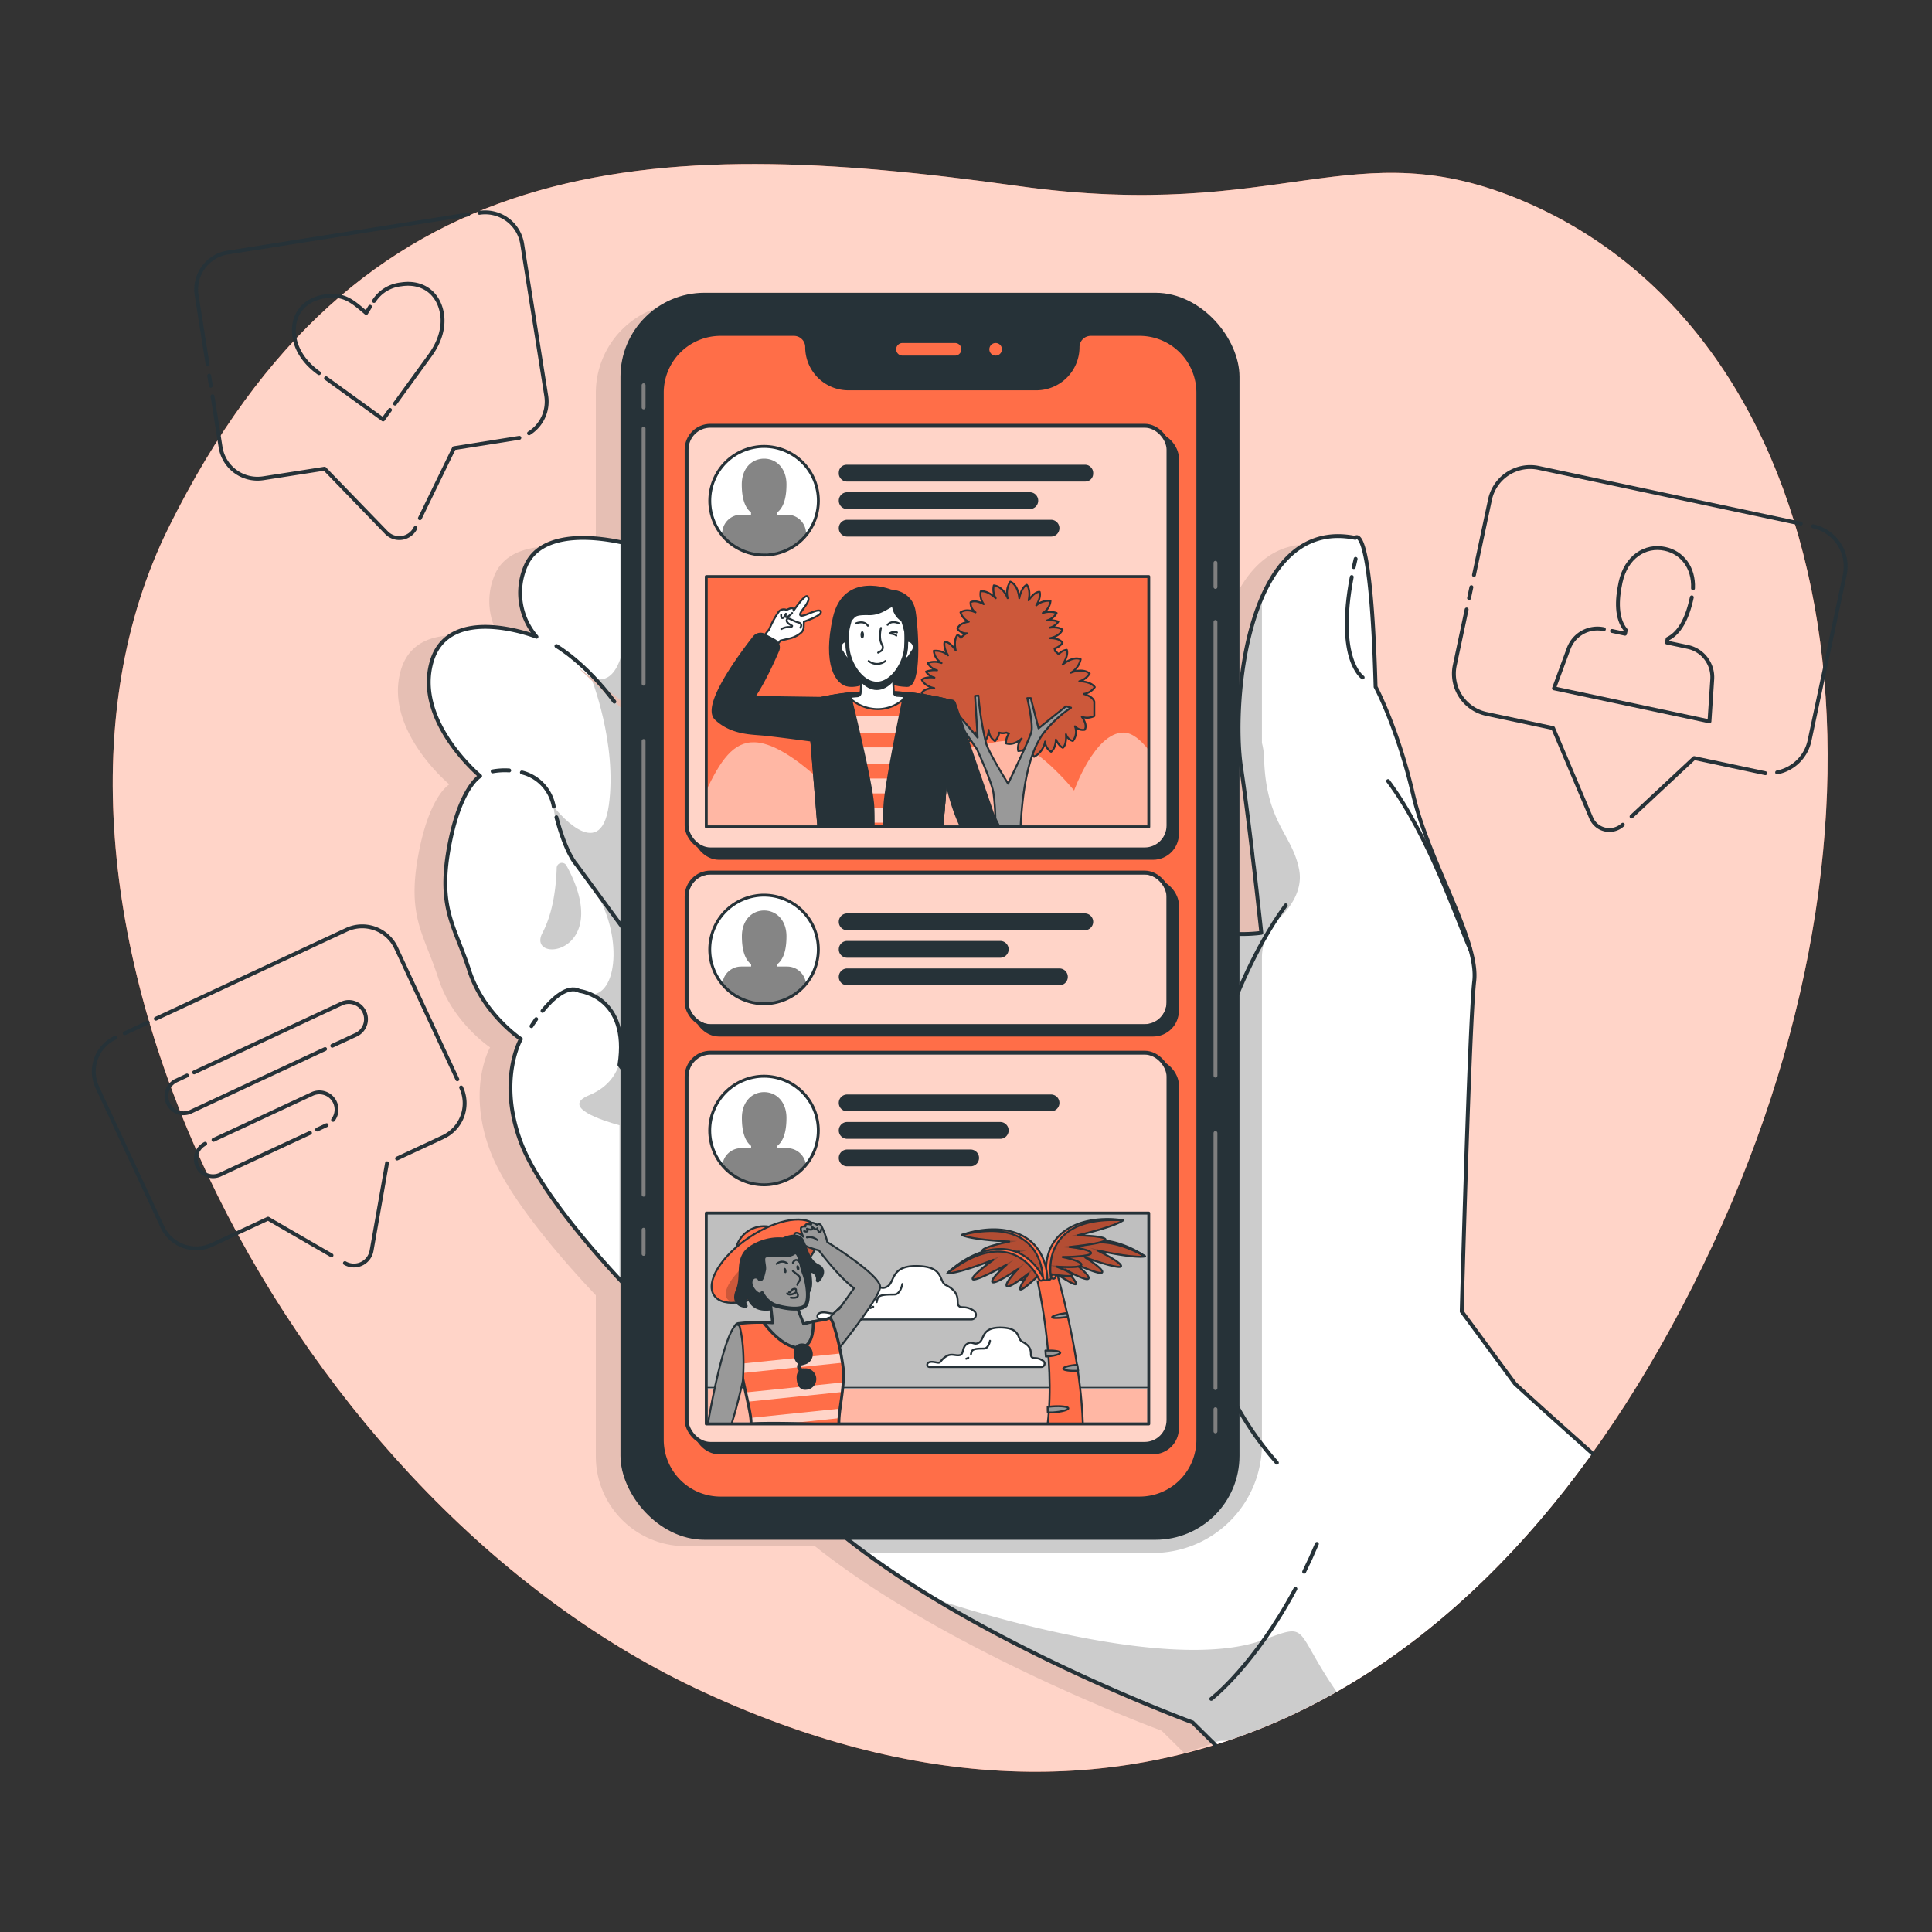 <svg xmlns="http://www.w3.org/2000/svg" xmlns:xlink="http://www.w3.org/1999/xlink" viewBox="0 0 500 500"><rect x="0" y="0" width="500" height="500" fill="#333333" stroke="none"/><defs><clipPath id="freepik--clip-path--inject-5"><path d="M392.06,358.14,378.29,339.4s2-74.95,3.24-85.49-11.75-30.79-15.8-48.21S356,177.75,356,177.75c-1.21-43.76-5.26-38.55-5.26-38.55-28.36-5.73-32,43-29.58,59.21s5.27,43,5.27,43-19.45,3.24-31.2-10.94-39.29-28-39.29-28-27.55-20.66-40.52-30.79-36.86-25.52-47-29.17-28-6.48-32.41,4.05a17.4,17.4,0,0,0,2.83,18.23s-22.69-8.91-27.14,6.49,12.56,29.57,12.56,29.57-5.27,2.84-8.11,18.64,1.63,20.25,5.27,31.6S134.8,268.9,134.8,268.9s-6.08,10.54,0,26.74,30,40.11,30,40.11,12.16,22.28,44.57,53.88,99.25,56.12,99.25,56.12l5.85,5.78c37.43-11.63,70.38-37.52,97.62-75.43C399.53,365,392.06,358.14,392.06,358.14ZM220.49,233.66c-4,2.43-40.42-32.21-40.42-32.21l-30.68-28.87s22.78,17.32,31.29,24.92S224.44,231.23,220.49,233.66Z" style="fill:#fff"></path></clipPath><clipPath id="freepik--clip-path-2--inject-5"><rect x="177.69" y="110.19" width="124.71" height="109.63" rx="6.16" style="fill:#FF6E48;stroke:#263238;stroke-linecap:round;stroke-linejoin:round"></rect></clipPath><clipPath id="freepik--clip-path-3--inject-5"><rect x="182.78" y="149.21" width="114.52" height="64.78" style="fill:#FF6E48;stroke:#263238;stroke-linecap:round;stroke-linejoin:round;stroke-width:0.75px"></rect></clipPath><clipPath id="freepik--clip-path-4--inject-5"><path d="M240.76,185.68c1.28,1.45,3.64.59,3.64.59a3.79,3.79,0,0,0-1.21,2.4c1.42.84,3.43-.33,3.43-.33a4.14,4.14,0,0,0-.2,3.22c2-.07,3.06-2.66,3.06-2.66a3,3,0,0,0,.6,3.13c1.6-.08,2.39-2.46,2.39-2.46.35,2.34,1.4,3.08,1.4,3.08,2-1,2-3.75,2-3.75a3.66,3.66,0,0,0,1.63,2.9,4.2,4.2,0,0,0,1.1-2.2,3,3,0,0,0,1.83,0,4.55,4.55,0,0,0,.68.25,4.06,4.06,0,0,0-.76,2.53c2.15.68,4.06-1.24,4.06-1.24a3.68,3.68,0,0,0-.89,3.21,4.47,4.47,0,0,0,3.67-2.23,3.93,3.93,0,0,0,.43,3.73,5.5,5.5,0,0,0,2.85-3.93,3.25,3.25,0,0,0,1.56,2.63c1.25-1,1.24-3.15,1.24-3.15.86,1.81,1.81,2.12,1.81,2.12,1.08-.94.79-3.49.79-3.49a2.52,2.52,0,0,0,1.79,1.73,3.83,3.83,0,0,0,.54-3.79,2.73,2.73,0,0,0,2.53.89c.81-1.36-.75-3.35-.75-3.35a4,4,0,0,0,3.22-.21v-3.7c-.4-1.47-2.74-2-2.74-2a4.25,4.25,0,0,0,2.87-1.78c-1.11-1.56-4-1.51-4-1.51a4.49,4.49,0,0,0,2.67-2c-1.93-1.58-4.86-.21-4.86-.21a5.25,5.25,0,0,0,2.53-3.49c-2.08-.89-4.65,1.37-4.65,1.37s1.61-2.3,1.06-3.8a3.27,3.27,0,0,0-2.13,1.17,3,3,0,0,0-.9-.83,3.22,3.22,0,0,0-.14-.7,3.77,3.77,0,0,0,2.06-1.43s-.5-1.23-3.21-1.23c0,0,2.43-.43,3.21-2.19-1.1-.88-3.26-.54-3.26-.54a3.73,3.73,0,0,0,2.18-1.55,6.52,6.52,0,0,0-2.86-.34,3.91,3.91,0,0,0,2.42-1.89,5.26,5.26,0,0,0-3.58,0,4.06,4.06,0,0,0,2-3.14,4.86,4.86,0,0,0-3.68,1.16c1.36-2.23.87-3.49.87-3.49-1.4-.1-2.85,2.18-2.85,2.18.63-2.91-.49-4-.49-4-1.45.68-1.93,3.44-1.93,3.44s-.23-3.42-2.33-4.26a5.27,5.27,0,0,0-.68,4.26s-1.1-3-3.58-3.3a4.49,4.49,0,0,0,.48,3.3s-2-2.06-3.87-1.75a4.29,4.29,0,0,0,.77,3.3s-2.06-1.25-3.39-.49a3,3,0,0,0,1.26,2.62s-2.16-1.16-3.87,0a4,4,0,0,0,2.13,2.42s-2.51.3-2.91,1.84a2.75,2.75,0,0,0,2.42,1.16,4.51,4.51,0,0,0-1.53,1.16,2.36,2.36,0,0,0-.87-.77s-1.12,1.07-.49,4c0,0-1.45-2.27-2.86-2.18,0,0-.48,1.26.88,3.49a4.86,4.86,0,0,0-3.68-1.16,4.08,4.08,0,0,0,2,3.15,5.2,5.2,0,0,0-3.58,0,3.91,3.91,0,0,0,2.42,1.89,6.36,6.36,0,0,0-2.86.34,3.69,3.69,0,0,0,2.18,1.55s-2.16-.34-3.26.53c.78,1.77,3.21,2.19,3.21,2.19-2.71,0-3.21,1.23-3.21,1.23a4.24,4.24,0,0,0,3,1.62c-1.82.67-2.07,1.6-2.07,1.6Z" style="fill:#FF6E48;stroke:#263238;stroke-linecap:round;stroke-linejoin:round;stroke-width:0.5px"></path></clipPath><clipPath id="freepik--clip-path-5--inject-5"><path d="M209.39,181.66l2.9,32.32,31.33.25,2.66-32.57A72.75,72.75,0,0,0,209.39,181.66Z" style="fill:#FF6E48;stroke:#263238;stroke-linecap:round;stroke-linejoin:round"></path></clipPath><clipPath id="freepik--clip-path-6--inject-5"><path d="M222.73,179.38l.34-5.63H231l.33,5.52a.86.86,0,0,0,.81.8c.83.05,1.63.11,2.39.18a10,10,0,0,1-7.38,3.27,10.72,10.72,0,0,1-7.5-3.12c.77-.09,1.53-.16,2.28-.22A.87.87,0,0,0,222.73,179.38Z" style="fill:#fff;stroke:#263238;stroke-linecap:round;stroke-linejoin:round;stroke-width:0.5px"></path></clipPath><clipPath id="freepik--clip-path-7--inject-5"><circle cx="197.75" cy="129.57" r="14.05" transform="translate(-34.69 86.37) rotate(-22.7)" style="fill:#fff;stroke:#263238;stroke-linecap:round;stroke-linejoin:round;stroke-width:0.75px"></circle></clipPath><clipPath id="freepik--clip-path-8--inject-5"><rect x="177.69" y="225.82" width="124.71" height="39.74" rx="6.16" style="fill:#FF6E48;stroke:#263238;stroke-linecap:round;stroke-linejoin:round"></rect></clipPath><clipPath id="freepik--clip-path-9--inject-5"><circle cx="197.75" cy="245.69" r="14.05" transform="translate(-79.51 95.37) rotate(-22.7)" style="fill:#fff;stroke:#263238;stroke-linecap:round;stroke-linejoin:round;stroke-width:0.75px"></circle></clipPath><clipPath id="freepik--clip-path-10--inject-5"><rect x="177.69" y="272.43" width="124.71" height="101.24" rx="6.16" style="fill:#FF6E48;stroke:#263238;stroke-linecap:round;stroke-linejoin:round"></rect></clipPath><clipPath id="freepik--clip-path-11--inject-5"><rect x="182.78" y="313.94" width="114.52" height="54.58" style="fill:#bfbfbf;stroke:#263238;stroke-linecap:round;stroke-linejoin:round;stroke-width:0.75px"></rect></clipPath><clipPath id="freepik--clip-path-12--inject-5"><path d="M211.21,317.53c2.29,3.4-1.76,10.13-9.05,15s-15,6.12-17.34,2.72,1.76-10.13,9.05-15S208.92,314.12,211.21,317.53Z" style="fill:#FF6E48;stroke:#263238;stroke-linecap:round;stroke-linejoin:round;stroke-width:0.5px"></path></clipPath><clipPath id="freepik--clip-path-13--inject-5"><path d="M191.19,342.54a45.06,45.06,0,0,1,14.87.7,39.35,39.35,0,0,1,6.75-1.63c1.93-.06,1.86-1.52,2.85,1.06a63.57,63.57,0,0,1,2.58,11.56c.41,4.9-1.34,11-1.12,14.64-5.57-.35-18.17-.73-22.8-.35.51-2.46-3.5-14.58-4.06-24.88A1,1,0,0,1,191.19,342.54Z" style="fill:#FF6E48;stroke:#263238;stroke-linecap:round;stroke-linejoin:round;stroke-width:0.75px"></path></clipPath><clipPath id="freepik--clip-path-14--inject-5"><path d="M289.13,321.92a28,28,0,0,1,7.22,3.23s-2,.7-12.31-1.54c0,0,6.39,3.15,6.09,4.1s-9.24-2.26-9.24-2.26,4.86,3,4.35,3.84-7.06-2.26-7.06-2.26,4.11,3.08,3.53,3.88-6-2.34-6-2.34,3.12,3.17,2.75,3.74-5.3-2.84-5.3-2.84a13.78,13.78,0,0,1,6-7.14A13.16,13.16,0,0,1,289.13,321.92Z" style="fill:#FF6E48;stroke:#263238;stroke-linecap:round;stroke-linejoin:round;stroke-width:0.5px"></path></clipPath><clipPath id="freepik--clip-path-15--inject-5"><path d="M282.72,316a27.88,27.88,0,0,1,7.91-.17s-1.5,1.48-11.78,3.88c0,0,7.12.1,7.26,1.09s-9.32,1.91-9.32,1.91,5.68.63,5.57,1.61-7.35,1-7.35,1,5,1,4.86,2-6.47.48-6.47.48,4.18,1.52,4.08,2.2-6-.31-6-.31a13.74,13.74,0,0,1,2.37-9A13.12,13.12,0,0,1,282.72,316Z" style="fill:#FF6E48;stroke:#263238;stroke-linecap:round;stroke-linejoin:round;stroke-width:0.5px"></path></clipPath><clipPath id="freepik--clip-path-16--inject-5"><path d="M256.72,318.37a28,28,0,0,0-7.82,1.24s1.75,1.19,12.29,1.71c0,0-7,1.38-6.95,2.38s9.51.21,9.51.21-5.47,1.63-5.18,2.58,7.4-.36,7.4-.36S261.2,328,261.55,329s6.45-.69,6.45-.69-3.83,2.25-3.62,2.9,5.85-1.38,5.85-1.38a13.76,13.76,0,0,0-4-8.45A13.1,13.1,0,0,0,256.72,318.37Z" style="fill:#FF6E48;stroke:#263238;stroke-linecap:round;stroke-linejoin:round;stroke-width:0.5px"></path></clipPath><clipPath id="freepik--clip-path-17--inject-5"><path d="M251.8,325.17a28.06,28.06,0,0,0-6.61,4.35s2.07.37,11.9-3.49c0,0-5.8,4.13-5.36,5s8.76-3.71,8.76-3.71-4.32,3.74-3.67,4.48,6.61-3.36,6.61-3.36-3.57,3.7-2.87,4.4,5.6-3.27,5.6-3.27-2.58,3.62-2.12,4.13,4.78-3.65,4.78-3.65a13.76,13.76,0,0,0-7.07-6.09A13.1,13.1,0,0,0,251.8,325.17Z" style="fill:#FF6E48;stroke:#263238;stroke-linecap:round;stroke-linejoin:round;stroke-width:0.5px"></path></clipPath><clipPath id="freepik--clip-path-18--inject-5"><circle cx="197.75" cy="292.55" r="14.05" transform="translate(-97.6 99) rotate(-22.7)" style="fill:#fff;stroke:#263238;stroke-linecap:round;stroke-linejoin:round;stroke-width:0.75px"></circle></clipPath></defs><g id="freepik--background-simple--inject-5"><path d="M43.68,136.44c48.81-98.39,123.9-101.71,219.81-88.3,68.56,9.58,86.65-14.9,130.85,3.94C476,86.9,497.1,206.79,443.34,322,387.94,440.81,293.75,490.77,180,436.92,72.19,385.9-4,232.61,43.68,136.44Z" style="fill:#FF6E48"></path><path d="M43.68,136.44c48.81-98.39,123.9-101.71,219.81-88.3,68.56,9.58,86.65-14.9,130.85,3.94C476,86.9,497.1,206.79,443.34,322,387.94,440.81,293.75,490.77,180,436.92,72.19,385.9-4,232.61,43.68,136.44Z" style="fill:#fff;opacity:0.7"></path></g><g id="freepik--Shadow--inject-5"><path d="M384.09,360.33l-13.78-18.74s2-74.95,3.24-85.49-11.74-30.79-15.8-48.21S348,179.94,348,179.94c-1.21-43.76-5.27-38.55-5.27-38.55-19.1-3.86-27,17-29.36,36V101.7a23.23,23.23,0,0,0-23.24-23.24H177.44A23.23,23.23,0,0,0,154.2,101.7v41.14c-10-2.39-22.52-2.69-26.16,5.9A17.43,17.43,0,0,0,130.88,167s-22.69-8.91-27.15,6.48S116.29,203,116.29,203s-5.26,2.84-8.1,18.64,1.62,20.25,5.27,31.6,13.37,17.82,13.37,17.82-6.08,10.54,0,26.74c4.84,12.92,21,30.72,27.37,37.41v41.7a23.24,23.24,0,0,0,23.24,23.24H210.9c34.39,27.46,89.73,47.75,89.73,47.75l5.85,5.79c37.43-11.63,70.38-37.52,97.62-75.43C391.55,367.17,384.09,360.33,384.09,360.33Z" style="opacity:0.1"></path></g><g id="freepik--Device--inject-5"><path d="M392.06,358.14,378.29,339.4s2-74.95,3.24-85.49-11.75-30.79-15.8-48.21S356,177.75,356,177.75c-1.21-43.76-5.26-38.55-5.26-38.55-28.36-5.73-32,43-29.58,59.21s5.27,43,5.27,43-19.45,3.24-31.2-10.94-39.29-28-39.29-28-27.55-20.66-40.52-30.79-36.86-25.52-47-29.17-28-6.48-32.41,4.05a17.4,17.4,0,0,0,2.83,18.23s-22.69-8.91-27.14,6.49,12.56,29.57,12.56,29.57-5.27,2.84-8.11,18.64,1.63,20.25,5.27,31.6S134.8,268.9,134.8,268.9s-6.08,10.54,0,26.74,30,40.11,30,40.11,12.16,22.28,44.57,53.88,99.25,56.12,99.25,56.12l5.85,5.78c37.43-11.63,70.38-37.52,97.62-75.43C399.53,365,392.06,358.14,392.06,358.14ZM220.49,233.66c-4,2.43-40.42-32.21-40.42-32.21l-30.68-28.87s22.78,17.32,31.29,24.92S224.44,231.23,220.49,233.66Z" style="fill:#fff"></path><g style="clip-path:url(#freepik--clip-path--inject-5)"><path d="M146.6,224a1.35,1.35,0,0,0-2.53.61c-.13,4.56-.85,11.45-3.67,16.79C136,249.63,159.25,247.17,146.6,224Z" style="opacity:0.2"></path><path d="M164.07,336.14V160h-1.9s-.1,19.08-9.21,15.35c0,0,6.82,17.05,4.61,33s-14.26.45-14.26.45-.28,6.64,9.43,19.88c8.55,11.66,7.42,28.43.41,28.68,3.66,1.52,8.95,5.72,7.35,17.06-.66,2.85-2.57,6.75-8,9-7.49,3.08,3.33,6.56,7.83,7.8v44.5Z" style="opacity:0.2"></path><path d="M336.22,225.09c-1.77-9.28-8.53-11.94-9.08-28.74a17.15,17.15,0,0,0-.55-4.08V156a5.1,5.1,0,0,1-1.76,2.27l-.66,2c-2.53,8.13-2.81,16.73-4.74,25a3.8,3.8,0,0,1-.27.76,5.26,5.26,0,0,1,.09,1.15c-.29,10.15,3.12,19.63,4.08,29.48.28.82.55,1.64.83,2.49,1.41,4.32.39,8.93,1.75,13.16a4.68,4.68,0,0,1,.14,2.62c.84,2.9-.69,6.59-4.6,6.59a5,5,0,0,1-2.29-.52c-.19.44-.39.87-.59,1.28a4.6,4.6,0,0,1-2.16,2v101h2.16v33.13h-9.36v11.52H189.41a31.38,31.38,0,0,0,8.12,2.69c8.63,1.8,18.51,1.79,24.81,8.9.11.13.21.25.3.38H298.4a28.19,28.19,0,0,0,28.19-28.19V247.75a13.7,13.7,0,0,1,4.26-9.88C333.9,235,337.23,230.4,336.22,225.09Z" style="opacity:0.2"></path><path d="M316.38,450.52c.31,0,.63,0,.94-.07a17.65,17.65,0,0,1,2-.32c4.31-.91,8.86-3.16,12.58-4.88,4.4-2,8.62-4.4,12.84-6.76l1.15-.68c-11.22-16.31-6.8-17.94-18.79-13.46-26.11,9.75-85.37-10.63-85.37-10.63l0,.16a5.33,5.33,0,0,1,2.26,1.05c12.22,9.58,26.79,15.52,41,21.39,6.6,2.73,13.37,5.31,19.75,8.56a39.38,39.38,0,0,1,8.9,6.48A4.9,4.9,0,0,1,316.38,450.52Z" style="opacity:0.2"></path></g><path d="M337.51,406.78q1.68-3.4,3.3-7.22" style="fill:none;stroke:#263238;stroke-linecap:round;stroke-linejoin:round"></path><path d="M313.47,439.67s11-8.37,21.78-28.48" style="fill:none;stroke:#263238;stroke-linecap:round;stroke-linejoin:round"></path><path d="M140.4,261.61c2.59-3.16,6.48-6.81,9.59-5.16,0,0,13.07,1.52,10.33,19.14L170.66,289s16.1,9.72,12.76,24.31" style="fill:none;stroke:#263238;stroke-linecap:round;stroke-linejoin:round"></path><path d="M137.54,265.56s.45-.74,1.22-1.81" style="fill:none;stroke:#263238;stroke-linecap:round;stroke-linejoin:round"></path><path d="M144,211.51c2.54,9.57,5.09,12.12,5.09,12.12l13.37,18.23s8.21,0,28.87,21.88" style="fill:none;stroke:#263238;stroke-linecap:round;stroke-linejoin:round"></path><path d="M135.06,199.91a11.08,11.08,0,0,1,8.25,8.83" style="fill:none;stroke:#263238;stroke-linecap:round;stroke-linejoin:round"></path><path d="M127.51,199.63a17.61,17.61,0,0,1,4.28-.24" style="fill:none;stroke:#263238;stroke-linecap:round;stroke-linejoin:round"></path><path d="M350.35,146.77c.15-.7.32-1.41.49-2.14" style="fill:none;stroke:#263238;stroke-linecap:round;stroke-linejoin:round"></path><path d="M352.66,175.32s-6.91-4.52-2.83-26" style="fill:none;stroke:#263238;stroke-linecap:round;stroke-linejoin:round"></path><path d="M332.75,234.3c-22,30.16-40.24,101.62-2.29,144.25" style="fill:none;stroke:#263238;stroke-linecap:round;stroke-linejoin:round"></path><path d="M359.24,202.14c10.63,14.23,17.91,36.1,21.25,43.55" style="fill:none;stroke:#263238;stroke-linecap:round;stroke-linejoin:round"></path><path d="M412.07,376.1c-12.54-11.12-20-18-20-18L378.29,339.4s2-74.95,3.24-85.49-11.75-30.79-15.8-48.21S356,177.75,356,177.75c-1.21-43.76-5.26-38.55-5.26-38.55-28.36-5.73-32,43-29.58,59.21s5.27,43,5.27,43-19.45,3.24-31.2-10.94-39.29-28-39.29-28-27.55-20.66-40.52-30.79-36.86-25.52-47-29.17-28-6.48-32.41,4.05a17.4,17.4,0,0,0,2.83,18.23s-22.69-8.91-27.14,6.49,12.56,29.57,12.56,29.57-5.27,2.84-8.11,18.64,1.63,20.25,5.27,31.6S134.8,268.9,134.8,268.9s-6.08,10.54,0,26.74,30,40.11,30,40.11,12.16,22.28,44.57,53.88,99.25,56.12,99.25,56.12l5.85,5.78" style="fill:none;stroke:#263238;stroke-linecap:round;stroke-linejoin:round"></path><path d="M144,167.19s7.38,4.22,15,14.4" style="fill:none;stroke:#263238;stroke-linecap:round;stroke-linejoin:round"></path><rect x="161.08" y="76.27" width="159.2" height="321.72" rx="21.24" style="fill:#263238;stroke:#263238;stroke-linecap:round;stroke-linejoin:round"></rect><path d="M294.93,86.55H282.3A3.29,3.29,0,0,0,279,89.84h0a10.8,10.8,0,0,1-10.8,10.8H219.56a10.8,10.8,0,0,1-10.8-10.8h0a3.29,3.29,0,0,0-3.29-3.29h-19a15.07,15.07,0,0,0-15.07,15.07v271a15.07,15.07,0,0,0,15.07,15.07h108.5A15.07,15.07,0,0,0,310,372.64v-271A15.07,15.07,0,0,0,294.93,86.55Z" style="fill:#FF6E48;stroke:#263238;stroke-linecap:round;stroke-linejoin:round;stroke-width:0.75px"></path><line x1="166.56" y1="318.25" x2="166.56" y2="324.51" style="fill:none;stroke:#7f7f7f;stroke-linecap:round;stroke-linejoin:round"></line><line x1="166.56" y1="191.77" x2="166.56" y2="309.19" style="fill:none;stroke:#7f7f7f;stroke-linecap:round;stroke-linejoin:round"></line><line x1="166.56" y1="110.91" x2="166.56" y2="176.94" style="fill:none;stroke:#7f7f7f;stroke-linecap:round;stroke-linejoin:round"></line><line x1="166.56" y1="99.7" x2="166.56" y2="105.44" style="fill:none;stroke:#7f7f7f;stroke-linecap:round;stroke-linejoin:round"></line><line x1="314.56" y1="151.9" x2="314.56" y2="145.65" style="fill:none;stroke:#7f7f7f;stroke-linecap:round;stroke-linejoin:round"></line><line x1="314.56" y1="278.38" x2="314.56" y2="160.96" style="fill:none;stroke:#7f7f7f;stroke-linecap:round;stroke-linejoin:round"></line><line x1="314.56" y1="359.24" x2="314.56" y2="293.22" style="fill:none;stroke:#7f7f7f;stroke-linecap:round;stroke-linejoin:round"></line><line x1="314.56" y1="370.45" x2="314.56" y2="364.71" style="fill:none;stroke:#7f7f7f;stroke-linecap:round;stroke-linejoin:round"></line><path d="M259.8,90.4a2.13,2.13,0,1,1-2.13-2.13A2.13,2.13,0,0,1,259.8,90.4Z" style="fill:#FF6E48;stroke:#263238;stroke-linecap:round;stroke-linejoin:round"></path><path d="M247.17,88.27H233.56a2.13,2.13,0,1,0,0,4.26h13.61a2.13,2.13,0,1,0,0-4.26Z" style="fill:#FF6E48;stroke:#263238;stroke-linecap:round;stroke-linejoin:round"></path></g><g id="freepik--Feed--inject-5"><rect x="179.88" y="112.38" width="124.71" height="109.63" rx="6.16" style="fill:#263238;stroke:#263238;stroke-linecap:round;stroke-linejoin:round"></rect><rect x="177.69" y="110.19" width="124.71" height="109.63" rx="6.16" style="fill:#FF6E48"></rect><g style="clip-path:url(#freepik--clip-path-2--inject-5)"><rect x="177.69" y="110.19" width="124.71" height="109.63" rx="6.16" style="fill:#fff;opacity:0.7"></rect></g><rect x="177.69" y="110.19" width="124.71" height="109.63" rx="6.16" style="fill:none;stroke:#263238;stroke-linecap:round;stroke-linejoin:round"></rect><rect x="182.78" y="149.21" width="114.52" height="64.78" style="fill:#FF6E48"></rect><g style="clip-path:url(#freepik--clip-path-3--inject-5)"><path d="M290.74,189.59c-7.41,0-12.76,15-12.76,15s-10.36-12.85-17.55-12.85-45.52,12.85-45.52,12.85-11.33-12.2-19.56-12.49c-5.53-.2-8.93,4.66-12.77,12.93v8.87H297.25V194.06C295.23,191.51,293,189.59,290.74,189.59Z" style="fill:#fff;opacity:0.5"></path><path d="M240.76,185.68c1.28,1.45,3.64.59,3.64.59a3.79,3.79,0,0,0-1.21,2.4c1.42.84,3.43-.33,3.43-.33a4.14,4.14,0,0,0-.2,3.22c2-.07,3.06-2.66,3.06-2.66a3,3,0,0,0,.6,3.13c1.6-.08,2.39-2.46,2.39-2.46.35,2.34,1.4,3.08,1.4,3.08,2-1,2-3.75,2-3.75a3.66,3.66,0,0,0,1.63,2.9,4.2,4.2,0,0,0,1.1-2.2,3,3,0,0,0,1.83,0,4.55,4.55,0,0,0,.68.25,4.06,4.06,0,0,0-.76,2.53c2.15.68,4.06-1.24,4.06-1.24a3.68,3.68,0,0,0-.89,3.21,4.47,4.47,0,0,0,3.67-2.23,3.93,3.93,0,0,0,.43,3.73,5.5,5.5,0,0,0,2.85-3.93,3.25,3.25,0,0,0,1.56,2.63c1.25-1,1.24-3.15,1.24-3.15.86,1.81,1.81,2.12,1.81,2.12,1.08-.94.79-3.49.79-3.49a2.52,2.52,0,0,0,1.79,1.73,3.83,3.83,0,0,0,.54-3.79,2.73,2.73,0,0,0,2.53.89c.81-1.36-.75-3.35-.75-3.35a4,4,0,0,0,3.22-.21v-3.7c-.4-1.47-2.74-2-2.74-2a4.25,4.25,0,0,0,2.87-1.78c-1.11-1.56-4-1.51-4-1.51a4.49,4.49,0,0,0,2.67-2c-1.93-1.58-4.86-.21-4.86-.21a5.25,5.25,0,0,0,2.53-3.49c-2.08-.89-4.65,1.37-4.65,1.37s1.61-2.3,1.06-3.8a3.27,3.27,0,0,0-2.13,1.17,3,3,0,0,0-.9-.83,3.22,3.22,0,0,0-.14-.7,3.77,3.77,0,0,0,2.06-1.43s-.5-1.23-3.21-1.23c0,0,2.43-.43,3.21-2.19-1.1-.88-3.26-.54-3.26-.54a3.73,3.73,0,0,0,2.18-1.55,6.52,6.52,0,0,0-2.86-.34,3.91,3.91,0,0,0,2.42-1.89,5.26,5.26,0,0,0-3.58,0,4.06,4.06,0,0,0,2-3.14,4.86,4.86,0,0,0-3.68,1.16c1.36-2.23.87-3.49.87-3.49-1.4-.1-2.85,2.18-2.85,2.18.63-2.91-.49-4-.49-4-1.45.68-1.93,3.44-1.93,3.44s-.23-3.42-2.33-4.26a5.27,5.27,0,0,0-.68,4.26s-1.1-3-3.58-3.3a4.49,4.49,0,0,0,.48,3.3s-2-2.06-3.87-1.75a4.29,4.29,0,0,0,.77,3.3s-2.06-1.25-3.39-.49a3,3,0,0,0,1.26,2.62s-2.16-1.16-3.87,0a4,4,0,0,0,2.13,2.42s-2.51.3-2.91,1.84a2.75,2.75,0,0,0,2.42,1.16,4.51,4.51,0,0,0-1.53,1.16,2.36,2.36,0,0,0-.87-.77s-1.12,1.07-.49,4c0,0-1.45-2.27-2.86-2.18,0,0-.48,1.26.88,3.49a4.86,4.86,0,0,0-3.68-1.16,4.08,4.08,0,0,0,2,3.15,5.2,5.2,0,0,0-3.58,0,3.91,3.91,0,0,0,2.42,1.89,6.36,6.36,0,0,0-2.86.34,3.69,3.69,0,0,0,2.18,1.55s-2.16-.34-3.26.53c.78,1.77,3.21,2.19,3.21,2.19-2.71,0-3.21,1.23-3.21,1.23a4.24,4.24,0,0,0,3,1.62c-1.82.67-2.07,1.6-2.07,1.6Z" style="fill:#FF6E48"></path><g style="clip-path:url(#freepik--clip-path-4--inject-5)"><path d="M240.76,185.68c1.28,1.45,3.64.59,3.64.59a3.79,3.79,0,0,0-1.21,2.4c1.42.84,3.43-.33,3.43-.33a4.14,4.14,0,0,0-.2,3.22c2-.07,3.06-2.66,3.06-2.66a3,3,0,0,0,.6,3.13c1.6-.08,2.39-2.46,2.39-2.46.35,2.34,1.4,3.08,1.4,3.08,2-1,2-3.75,2-3.75a3.66,3.66,0,0,0,1.63,2.9,4.2,4.2,0,0,0,1.1-2.2,3,3,0,0,0,1.83,0,4.55,4.55,0,0,0,.68.25,4.06,4.06,0,0,0-.76,2.53c2.15.68,4.06-1.24,4.06-1.24a3.68,3.68,0,0,0-.89,3.21,4.47,4.47,0,0,0,3.67-2.23,3.93,3.93,0,0,0,.43,3.73,5.5,5.5,0,0,0,2.85-3.93,3.25,3.25,0,0,0,1.56,2.63c1.25-1,1.24-3.15,1.24-3.15.86,1.81,1.81,2.12,1.81,2.12,1.08-.94.79-3.49.79-3.49a2.52,2.52,0,0,0,1.79,1.73,3.83,3.83,0,0,0,.54-3.79,2.73,2.73,0,0,0,2.53.89c.81-1.36-.75-3.35-.75-3.35a4,4,0,0,0,3.22-.21v-3.7c-.4-1.47-2.74-2-2.74-2a4.25,4.25,0,0,0,2.87-1.78c-1.11-1.56-4-1.51-4-1.51a4.49,4.49,0,0,0,2.67-2c-1.93-1.58-4.86-.21-4.86-.21a5.25,5.25,0,0,0,2.53-3.49c-2.08-.89-4.65,1.37-4.65,1.37s1.61-2.3,1.06-3.8a3.27,3.27,0,0,0-2.13,1.17,3,3,0,0,0-.9-.83,3.22,3.22,0,0,0-.14-.7,3.77,3.77,0,0,0,2.06-1.43s-.5-1.23-3.21-1.23c0,0,2.43-.43,3.21-2.19-1.1-.88-3.26-.54-3.26-.54a3.73,3.73,0,0,0,2.18-1.55,6.52,6.52,0,0,0-2.86-.34,3.91,3.91,0,0,0,2.42-1.89,5.26,5.26,0,0,0-3.58,0,4.06,4.06,0,0,0,2-3.14,4.86,4.86,0,0,0-3.68,1.16c1.36-2.23.87-3.49.87-3.49-1.4-.1-2.85,2.18-2.85,2.18.63-2.91-.49-4-.49-4-1.45.68-1.93,3.44-1.93,3.44s-.23-3.42-2.33-4.26a5.27,5.27,0,0,0-.68,4.26s-1.1-3-3.58-3.3a4.49,4.49,0,0,0,.48,3.3s-2-2.06-3.87-1.75a4.29,4.29,0,0,0,.77,3.3s-2.06-1.25-3.39-.49a3,3,0,0,0,1.26,2.62s-2.16-1.16-3.87,0a4,4,0,0,0,2.13,2.42s-2.51.3-2.91,1.84a2.75,2.75,0,0,0,2.42,1.16,4.51,4.51,0,0,0-1.53,1.16,2.36,2.36,0,0,0-.87-.77s-1.12,1.07-.49,4c0,0-1.45-2.27-2.86-2.18,0,0-.48,1.26.88,3.49a4.86,4.86,0,0,0-3.68-1.16,4.08,4.08,0,0,0,2,3.15,5.2,5.2,0,0,0-3.58,0,3.91,3.91,0,0,0,2.42,1.89,6.36,6.36,0,0,0-2.86.34,3.69,3.69,0,0,0,2.18,1.55s-2.16-.34-3.26.53c.78,1.77,3.21,2.19,3.21,2.19-2.71,0-3.21,1.23-3.21,1.23a4.24,4.24,0,0,0,3,1.62c-1.82.67-2.07,1.6-2.07,1.6Z" style="opacity:0.2"></path></g><path d="M240.76,185.68c1.28,1.45,3.64.59,3.64.59a3.79,3.79,0,0,0-1.21,2.4c1.42.84,3.43-.33,3.43-.33a4.14,4.14,0,0,0-.2,3.22c2-.07,3.06-2.66,3.06-2.66a3,3,0,0,0,.6,3.13c1.6-.08,2.39-2.46,2.39-2.46.35,2.34,1.4,3.08,1.4,3.08,2-1,2-3.75,2-3.75a3.66,3.66,0,0,0,1.63,2.9,4.2,4.2,0,0,0,1.1-2.2,3,3,0,0,0,1.83,0,4.55,4.55,0,0,0,.68.25,4.06,4.06,0,0,0-.76,2.53c2.15.68,4.06-1.24,4.06-1.24a3.68,3.68,0,0,0-.89,3.21,4.47,4.47,0,0,0,3.67-2.23,3.93,3.93,0,0,0,.43,3.73,5.5,5.5,0,0,0,2.85-3.93,3.25,3.25,0,0,0,1.56,2.63c1.25-1,1.24-3.15,1.24-3.15.86,1.81,1.81,2.12,1.81,2.12,1.08-.94.79-3.49.79-3.49a2.52,2.52,0,0,0,1.79,1.73,3.83,3.83,0,0,0,.54-3.79,2.73,2.73,0,0,0,2.53.89c.81-1.36-.75-3.35-.75-3.35a4,4,0,0,0,3.22-.21v-3.7c-.4-1.47-2.74-2-2.74-2a4.25,4.25,0,0,0,2.87-1.78c-1.11-1.56-4-1.51-4-1.51a4.49,4.49,0,0,0,2.67-2c-1.93-1.58-4.86-.21-4.86-.21a5.25,5.25,0,0,0,2.53-3.49c-2.08-.89-4.65,1.37-4.65,1.37s1.61-2.3,1.06-3.8a3.27,3.27,0,0,0-2.13,1.17,3,3,0,0,0-.9-.83,3.22,3.22,0,0,0-.14-.7,3.77,3.77,0,0,0,2.06-1.43s-.5-1.23-3.21-1.23c0,0,2.43-.43,3.21-2.19-1.1-.88-3.26-.54-3.26-.54a3.73,3.73,0,0,0,2.18-1.55,6.52,6.52,0,0,0-2.86-.34,3.91,3.91,0,0,0,2.42-1.89,5.26,5.26,0,0,0-3.58,0,4.06,4.06,0,0,0,2-3.14,4.86,4.86,0,0,0-3.68,1.16c1.36-2.23.87-3.49.87-3.49-1.4-.1-2.85,2.18-2.85,2.18.63-2.91-.49-4-.49-4-1.45.68-1.93,3.44-1.93,3.44s-.23-3.42-2.33-4.26a5.27,5.27,0,0,0-.68,4.26s-1.1-3-3.58-3.3a4.49,4.49,0,0,0,.48,3.3s-2-2.06-3.87-1.75a4.29,4.29,0,0,0,.77,3.3s-2.06-1.25-3.39-.49a3,3,0,0,0,1.26,2.62s-2.16-1.16-3.87,0a4,4,0,0,0,2.13,2.42s-2.51.3-2.91,1.84a2.75,2.75,0,0,0,2.42,1.16,4.51,4.51,0,0,0-1.53,1.16,2.36,2.36,0,0,0-.87-.77s-1.12,1.07-.49,4c0,0-1.45-2.27-2.86-2.18,0,0-.48,1.26.88,3.49a4.86,4.86,0,0,0-3.68-1.16,4.08,4.08,0,0,0,2,3.15,5.2,5.2,0,0,0-3.58,0,3.91,3.91,0,0,0,2.42,1.89,6.36,6.36,0,0,0-2.86.34,3.69,3.69,0,0,0,2.18,1.55s-2.16-.34-3.26.53c.78,1.77,3.21,2.19,3.21,2.19-2.71,0-3.21,1.23-3.21,1.23a4.24,4.24,0,0,0,3,1.62c-1.82.67-2.07,1.6-2.07,1.6Z" style="fill:none;stroke:#263238;stroke-linecap:round;stroke-linejoin:round;stroke-width:0.5px"></path><path d="M257.1,205.17a58.48,58.48,0,0,1,.5,8.53h6.55c.5-9.68,2.1-18.71,5.77-23.78a30.38,30.38,0,0,1,7.26-6.77l-1.3-.37-7.11,5.72-2-7.82h-.91c.43,1.82,1.45,6.85,1.09,8.62s-6.06,13.51-6.06,13.51-4.77-7.6-5.69-10.42a82.29,82.29,0,0,1-2-12.37l-.86.08.67,10.8-7.17-8.52-1,0,8,11.51S256.62,202.2,257.1,205.17Z" style="fill:#999;stroke:#263238;stroke-linecap:round;stroke-linejoin:round;stroke-width:0.5px"></path><path d="M208,162.06a2.34,2.34,0,0,1-.51,1.53,7,7,0,0,1-2.84,1.57l-2.7.64-3.42,4.69-3.17-2.94,3.72-4.69a22.66,22.66,0,0,1,2.56-4.69,1.79,1.79,0,0,1,1.94-.31s2-1.16,1.79.18c0,0,2.9-4.3,3.58-3.7,1.35,1.2-2.44,4.19-1.81,4.89s4.58-2,5.25-1-4.34,2.66-4.34,2.66Z" style="fill:#fff;stroke:#263238;stroke-linecap:round;stroke-linejoin:round;stroke-width:0.5px"></path><path d="M205,158.65s-2.13,2.3-1.61.19c0,0-.36,1-.84,1.11s-.38-.88-.38-.88" style="fill:none;stroke:#263238;stroke-linecap:round;stroke-linejoin:round;stroke-width:0.5px"></path><path d="M207.14,162.43s.76-1-.58-1.35-2.6-1.39-2.85-.91-.22,1,1.29,1.78c0,0,.05.32-.58.33a4.18,4.18,0,0,0-2.21.51" style="fill:#fff;stroke:#263238;stroke-linecap:round;stroke-linejoin:round;stroke-width:0.5px"></path><path d="M212.7,180.86l-18-.26s2.57-3.25,6.52-12.42a1.94,1.94,0,0,0-1-2.4l-2.4-1.28a2,2,0,0,0-2.56.53c-3.37,4.29-13.35,17.65-9.86,20.9,4.17,3.89,9.4,3.62,12.71,4,4,.42,13.12,1.65,13.12,1.65Z" style="fill:#263238;stroke:#263238;stroke-linecap:round;stroke-linejoin:round"></path><path d="M249.08,214.19l0,0h9.41l-1.67-3.36L246.89,182a.64.64,0,0,0-1.23,0c-2.35,7.91-1,18.26-1,18.26S246.13,208.4,249.08,214.19Z" style="fill:#263238;stroke:#263238;stroke-linecap:round;stroke-linejoin:round"></path><path d="M230.55,152.94s-12-4.87-14.65,7,.59,17.06,3.76,17.41,5.27-1.68,8.18-1.27,3.45,1.19,6.88,1.32,2.69-14,1.87-19.18S230.55,152.94,230.55,152.94Z" style="fill:#263238;stroke:#263238;stroke-linecap:round;stroke-linejoin:round;stroke-width:0.75px"></path><path d="M243.62,214.23l2.66-32.57a72.75,72.75,0,0,0-36.89,0l2.67,32.57Z" style="fill:#FF6E48;stroke:#263238;stroke-linecap:round;stroke-linejoin:round"></path><path d="M209.39,181.66l2.9,32.32,31.33.25,2.66-32.57A72.75,72.75,0,0,0,209.39,181.66Z" style="fill:#FF6E48"></path><g style="clip-path:url(#freepik--clip-path-5--inject-5)"><path d="M243.62,214.23l2.66-32.57a72.75,72.75,0,0,0-36.89,0l2.67,32.57Z" style="fill:#fff;opacity:0.7"></path><rect x="208.76" y="197.79" width="37.52" height="3.69" style="fill:#FF6E48"></rect><rect x="208.76" y="189.73" width="37.52" height="3.69" style="fill:#FF6E48"></rect><rect x="208.76" y="181.67" width="37.52" height="3.69" style="fill:#FF6E48"></rect><rect x="208.76" y="205.34" width="37.52" height="3.69" style="fill:#FF6E48"></rect><rect x="208.76" y="212.9" width="37.52" height="1.34" style="fill:#FF6E48"></rect></g><path d="M209.39,181.66l2.9,32.32,31.33.25,2.66-32.57A72.75,72.75,0,0,0,209.39,181.66Z" style="fill:none;stroke:#263238;stroke-linecap:round;stroke-linejoin:round"></path><path d="M222.73,179.38l.34-5.63H231l.33,5.52a.86.86,0,0,0,.81.8c.83.05,1.63.11,2.39.18a10,10,0,0,1-7.38,3.27,10.72,10.72,0,0,1-7.5-3.12c.77-.09,1.53-.16,2.28-.22A.87.87,0,0,0,222.73,179.38Z" style="fill:#fff"></path><g style="clip-path:url(#freepik--clip-path-6--inject-5)"><path d="M233.36,171.84c-.92,3.23-3.45,6.49-6.44,6.49s-5.53-3.26-6.45-6.49Z" style="fill:#263238;stroke:#263238;stroke-linecap:round;stroke-linejoin:round;stroke-width:0.5px"></path></g><path d="M222.73,179.38l.34-5.63H231l.33,5.52a.86.86,0,0,0,.81.8c.83.05,1.63.11,2.39.18a10,10,0,0,1-7.38,3.27,10.72,10.72,0,0,1-7.5-3.12c.77-.09,1.53-.16,2.28-.22A.87.87,0,0,0,222.73,179.38Z" style="fill:none;stroke:#263238;stroke-linecap:round;stroke-linejoin:round;stroke-width:0.5px"></path><path d="M233.09,167a3.13,3.13,0,0,0,1,3.56c.86.49,1.44-.65,2.09-1.77a1.86,1.86,0,1,0-3.11-1.79Z" style="fill:#fff;stroke:#263238;stroke-linecap:round;stroke-linejoin:round"></path><path d="M220.92,167a3.13,3.13,0,0,1-1,3.56c-.86.49-1.44-.65-2.09-1.77a1.85,1.85,0,1,1,3.1-1.79Z" style="fill:#fff;stroke:#263238;stroke-linecap:round;stroke-linejoin:round"></path><path d="M219.32,163.12V167c0,4.19,3.4,9.94,7.6,9.94s7.59-5.75,7.59-9.94v-3.53" style="fill:#fff;stroke:#263238;stroke-linecap:round;stroke-linejoin:round;stroke-width:0.75px"></path><path d="M219.32,163.12c-.1,1,0,3.86,0,3.86,0,4.19,3.4,9.94,7.6,9.94s7.59-5.75,7.59-9.94a33.46,33.46,0,0,0,0-3.53,31.06,31.06,0,0,0-.84-3,5,5,0,0,1-2.23-3.13c-.42-2.12-2.54,1.48-6.56,1.38s-3.71.58-4.93,1.69C220,160.34,219.4,162.41,219.32,163.12Z" style="fill:#fff;stroke:#263238;stroke-linecap:round;stroke-linejoin:round;stroke-width:0.75px"></path><path d="M219.32,163.12c-.1,1,0,3.86,0,3.86,0,4.19,3.4,9.94,7.6,9.94s7.59-5.75,7.59-9.94a33.46,33.46,0,0,0,0-3.53,31.06,31.06,0,0,0-.84-3,5,5,0,0,1-2.23-3.13c-.42-2.12-2.54,1.48-6.56,1.38s-3.71.58-4.93,1.69C220,160.34,219.4,162.41,219.32,163.12Z" style="fill:#fff"></path><path d="M219.32,163.12c-.1,1,0,3.86,0,3.86,0,4.19,3.4,9.94,7.6,9.94s7.59-5.75,7.59-9.94a33.46,33.46,0,0,0,0-3.53,31.06,31.06,0,0,0-.84-3,5,5,0,0,1-2.23-3.13c-.42-2.12-2.54,1.48-6.56,1.38s-3.71.58-4.93,1.69C220,160.34,219.4,162.41,219.32,163.12Z" style="fill:none;stroke:#263238;stroke-linecap:round;stroke-linejoin:round"></path><path d="M229.14,171.07a3.49,3.49,0,0,1-4.32,0" style="fill:none;stroke:#263238;stroke-linecap:round;stroke-linejoin:round;stroke-width:0.5px"></path><path d="M228,162.51s-.74,2.63.31,4.44a1.14,1.14,0,0,1-.4,1.58l-.65.37" style="fill:none;stroke:#263238;stroke-linecap:round;stroke-linejoin:round;stroke-width:0.5px"></path><ellipse cx="223.15" cy="164.3" rx="0.45" ry="0.95" style="fill:#263238"></ellipse><path d="M232.71,161.35s-1.88-1-3,.35" style="fill:none;stroke:#263238;stroke-linecap:round;stroke-linejoin:round;stroke-width:0.5px"></path><path d="M221.61,161.29s2-.83,3,.64" style="fill:none;stroke:#263238;stroke-linecap:round;stroke-linejoin:round;stroke-width:0.5px"></path><path d="M243.62,214.23l2.57-31.38a1.44,1.44,0,0,0-1.08-1.51,67.77,67.77,0,0,0-10.81-1.76s-4.46,21-5.1,28.1c-.13,1.46-.18,3.81-.18,6.55Z" style="fill:#263238;stroke:#263238;stroke-linecap:round;stroke-linejoin:round"></path><path d="M225.85,214.23c0-2.74,0-5.09-.17-6.55-.76-7.1-6-28-6-28a68.45,68.45,0,0,0-9,1.6A1.57,1.57,0,0,0,209.5,183l2.56,31.24Z" style="fill:#263238;stroke:#263238;stroke-linecap:round;stroke-linejoin:round"></path><path d="M232.13,163.67a2,2,0,0,0-1.89.28s1.44.1,1.72.54" style="fill:none;stroke:#263238;stroke-linecap:round;stroke-linejoin:round;stroke-width:0.5px"></path></g><rect x="182.78" y="149.21" width="114.52" height="64.78" style="fill:none;stroke:#263238;stroke-linecap:round;stroke-linejoin:round;stroke-width:0.75px"></rect><circle cx="197.75" cy="129.57" r="14.05" transform="translate(-34.69 86.37) rotate(-22.7)" style="fill:#fff"></circle><g style="clip-path:url(#freepik--clip-path-7--inject-5)"><path d="M208.55,137.38a4.88,4.88,0,0,0-4.83-4.18h-2.57v-.59c1.88-1.46,2.39-4.35,2.39-7.25,0-4.12-2.59-6.66-5.79-6.66s-5.78,2.54-5.78,6.66c0,2.9.51,5.79,2.39,7.25v.59h-2.58a4.87,4.87,0,0,0-4.82,4.18l-.12.8a7.05,7.05,0,0,1,1.24,2c-.3-.71.59.49.08,0,.24.22.44.46.67.67.09.06.56.42.66.48.32.2.65.39,1,.57a7.6,7.6,0,0,0,2,.73c.34.1.69.18,1,.26s1.17.18.42.1a6.4,6.4,0,0,1,2.72.9,5.53,5.53,0,0,1,.65-.28c2.37-.75,5.07-.47,7.3-1.53a14.91,14.91,0,0,0,4.19-3.27Z" style="fill:#858585"></path></g><circle cx="197.75" cy="129.57" r="14.05" transform="translate(-34.69 86.37) rotate(-22.7)" style="fill:none;stroke:#263238;stroke-linecap:round;stroke-linejoin:round;stroke-width:0.75px"></circle><rect x="217.45" y="120.65" width="65.09" height="3.6" rx="1.65" style="fill:#263238;stroke:#263238;stroke-linecap:round;stroke-linejoin:round;stroke-width:0.75px"></rect><path d="M266.51,131.37H219.25a1.8,1.8,0,0,1-1.8-1.8h0a1.79,1.79,0,0,1,1.8-1.8h47.26a1.79,1.79,0,0,1,1.8,1.8h0A1.8,1.8,0,0,1,266.51,131.37Z" style="fill:#263238;stroke:#263238;stroke-linecap:round;stroke-linejoin:round;stroke-width:0.75px"></path><path d="M272,138.49H219.25a1.79,1.79,0,0,1-1.8-1.8h0a1.8,1.8,0,0,1,1.8-1.8H272a1.8,1.8,0,0,1,1.8,1.8h0A1.79,1.79,0,0,1,272,138.49Z" style="fill:#263238;stroke:#263238;stroke-linecap:round;stroke-linejoin:round;stroke-width:0.75px"></path><rect x="179.88" y="228.01" width="124.71" height="39.74" rx="6.16" style="fill:#263238;stroke:#263238;stroke-linecap:round;stroke-linejoin:round"></rect><rect x="177.69" y="225.82" width="124.71" height="39.74" rx="6.16" style="fill:#FF6E48"></rect><g style="clip-path:url(#freepik--clip-path-8--inject-5)"><rect x="177.69" y="225.82" width="124.71" height="39.74" rx="6.16" style="fill:#fff;stroke:#263238;stroke-linecap:round;stroke-linejoin:round;opacity:0.7"></rect></g><rect x="177.69" y="225.82" width="124.71" height="39.74" rx="6.16" style="fill:none;stroke:#263238;stroke-linecap:round;stroke-linejoin:round"></rect><circle cx="197.75" cy="245.69" r="14.05" transform="translate(-79.51 95.37) rotate(-22.7)" style="fill:#fff"></circle><g style="clip-path:url(#freepik--clip-path-9--inject-5)"><path d="M208.55,254.32a4.88,4.88,0,0,0-4.83-4.18h-2.57v-.59c1.88-1.46,2.39-4.35,2.39-7.25,0-4.11-2.59-6.66-5.79-6.66S192,238.19,192,242.3c0,2.9.51,5.79,2.39,7.25v.59h-2.58a4.87,4.87,0,0,0-4.82,4.18l-.05.31c2.09,2,4.5,4.46,7.44,4.51a4.87,4.87,0,0,1,2.43.64,5.46,5.46,0,0,1,.93-.08,14.84,14.84,0,0,0,10.88-5.1Z" style="fill:#858585"></path></g><circle cx="197.75" cy="245.69" r="14.05" transform="translate(-79.51 95.37) rotate(-22.7)" style="fill:none;stroke:#263238;stroke-linecap:round;stroke-linejoin:round;stroke-width:0.75px"></circle><path d="M280.73,240.37H219.25a1.8,1.8,0,0,1-1.8-1.8h0a1.79,1.79,0,0,1,1.8-1.8h61.48a1.8,1.8,0,0,1,1.81,1.8h0A1.81,1.81,0,0,1,280.73,240.37Z" style="fill:#263238;stroke:#263238;stroke-linecap:round;stroke-linejoin:round;stroke-width:0.75px"></path><path d="M258.86,247.49H219.25a1.79,1.79,0,0,1-1.8-1.8h0a1.8,1.8,0,0,1,1.8-1.8h39.61a1.81,1.81,0,0,1,1.8,1.8h0A1.8,1.8,0,0,1,258.86,247.49Z" style="fill:#263238;stroke:#263238;stroke-linecap:round;stroke-linejoin:round;stroke-width:0.75px"></path><path d="M274.17,254.61H219.25a1.79,1.79,0,0,1-1.8-1.8h0a1.8,1.8,0,0,1,1.8-1.8h54.92a1.8,1.8,0,0,1,1.8,1.8h0A1.79,1.79,0,0,1,274.17,254.61Z" style="fill:#263238;stroke:#263238;stroke-linecap:round;stroke-linejoin:round;stroke-width:0.75px"></path><rect x="179.88" y="274.62" width="124.71" height="101.24" rx="6.16" style="fill:#263238;stroke:#263238;stroke-linecap:round;stroke-linejoin:round"></rect><rect x="177.69" y="272.43" width="124.71" height="101.24" rx="6.16" style="fill:#FF6E48"></rect><g style="clip-path:url(#freepik--clip-path-10--inject-5)"><rect x="177.69" y="272.43" width="124.71" height="101.24" rx="6.16" style="fill:#fff;opacity:0.7"></rect></g><rect x="177.69" y="272.43" width="124.71" height="101.24" rx="6.16" style="fill:none;stroke:#263238;stroke-linecap:round;stroke-linejoin:round"></rect><rect x="182.78" y="313.94" width="114.52" height="54.58" style="fill:#bfbfbf"></rect><g style="clip-path:url(#freepik--clip-path-11--inject-5)"><path d="M251.47,338.89c-1.87-1-2.73-.17-3.4-1s.87-3.23-3.25-5.29c-2-1-.33-4.77-7.32-4.95s-5.86,4-7.74,5.22-2.38-.68-4.26.51-1,3.58-2.56,3.92-2.83-.75-4.71.41-1.87,2.23-2.72,2.23-2.56-.67-3.58,0l0,0a.83.83,0,0,0,.46,1.53h39a1.2,1.2,0,0,0,.82-2.06A3.34,3.34,0,0,0,251.47,338.89Z" style="fill:#fff;stroke:#263238;stroke-linecap:round;stroke-linejoin:round;stroke-width:0.5px"></path><path d="M226,338.19a7.12,7.12,0,0,1-.74.35" style="fill:none;stroke:#263238;stroke-linecap:round;stroke-linejoin:round;stroke-width:0.5px"></path><path d="M233.53,332.3c-.32,1.56-1.05,2.6-1.88,2.7s-4-.2-4.47.94a4.31,4.31,0,0,0-.29,1.05" style="fill:none;stroke:#263238;stroke-linecap:round;stroke-linejoin:round;stroke-width:0.5px"></path><path d="M269.48,351.91c-1.38-.76-2-.13-2.52-.76s.65-2.38-2.4-3.91c-1.46-.74-.24-3.53-5.42-3.66s-4.33,3-5.72,3.86-1.76-.51-3.15.37-.76,2.66-1.89,2.9-2.1-.55-3.49.31-1.39,1.65-2,1.65-1.89-.5-2.64,0l0,0a.61.61,0,0,0,.34,1.12h28.87a.88.88,0,0,0,.61-1.52A2.68,2.68,0,0,0,269.48,351.91Z" style="fill:#fff;stroke:#263238;stroke-linecap:round;stroke-linejoin:round;stroke-width:0.5px"></path><path d="M250.61,351.39a5.52,5.52,0,0,1-.55.26" style="fill:none;stroke:#263238;stroke-linecap:round;stroke-linejoin:round;stroke-width:0.5px"></path><path d="M256.21,347c-.24,1.16-.78,1.93-1.39,2s-2.93-.15-3.31.7a3.55,3.55,0,0,0-.22.77" style="fill:none;stroke:#263238;stroke-linecap:round;stroke-linejoin:round;stroke-width:0.5px"></path><rect x="182.97" y="359.19" width="114.18" height="9.21" style="fill:#FF6E48;stroke:#263238;stroke-linecap:round;stroke-linejoin:round;stroke-width:0.5px"></rect><rect x="182.27" y="359.19" width="115.6" height="9.08" style="fill:#fff;opacity:0.5"></rect><circle cx="197.75" cy="324.84" r="7.49" transform="translate(-170.62 419.36) rotate(-73.06)" style="fill:#FF6E48;stroke:#263238;stroke-linecap:round;stroke-linejoin:round;stroke-width:0.5px"></circle><path d="M211.21,317.53c2.29,3.4-1.76,10.13-9.05,15s-15,6.12-17.34,2.72,1.76-10.13,9.05-15S208.92,314.12,211.21,317.53Z" style="fill:#FF6E48"></path><g style="clip-path:url(#freepik--clip-path-12--inject-5)"><path d="M210.89,320.75c1.52,2.26-2.34,7.52-8.62,11.74s-12.6,5.83-14.12,3.57,2.34-7.52,8.62-11.74S209.37,318.49,210.89,320.75Z" style="opacity:0.2"></path></g><path d="M211.21,317.53c2.29,3.4-1.76,10.13-9.05,15s-15,6.12-17.34,2.72,1.76-10.13,9.05-15S208.92,314.12,211.21,317.53Z" style="fill:none;stroke:#263238;stroke-linecap:round;stroke-linejoin:round;stroke-width:0.5px"></path><path d="M214.11,321.46a19.48,19.48,0,0,0-1.59-4.29c-.59-.8-1.05-.15-1.05-.15s-1.59-1.23-1.55-.07c0,0-1.68-.59-1.47.48,0,0-.85-.15-1.14.3s.55,2.33.55,2.33c-.32-.47-1.56-1.35-2.11-.86s.46.86,1.14,1.86a6.05,6.05,0,0,0,2.23,1.67,26.22,26.22,0,0,0,2.82.88s5.09,6.85,9.09,9.77l-3.8,5.34a7.56,7.56,0,0,0-2.68,2.79c-1.07,1.91,2.15,8,2.15,8s11.07-13.66,11.07-16.48C227.77,329.88,214.11,321.46,214.11,321.46Z" style="fill:#999;stroke:#263238;stroke-linecap:round;stroke-linejoin:round;stroke-width:0.5px"></path><path d="M208.83,320.24a3,3,0,0,1,2.68.68" style="fill:none;stroke:#263238;stroke-linecap:round;stroke-linejoin:round;stroke-width:0.5px"></path><path d="M208.11,318.62s1.4.51.72-.64c0,0,1.92.79,1.34-.47,0,0,1.38,1.22,1.34.36,0,0,.18.9.58,1s.43-.7.43-.7" style="fill:none;stroke:#263238;stroke-linecap:round;stroke-linejoin:round;stroke-width:0.5px"></path><path d="M200.6,342.3s8.46,1.67,8.74,0" style="fill:none;stroke:#263238;stroke-linecap:round;stroke-linejoin:round;stroke-width:0.75px"></path><path d="M191.19,342.54a45.06,45.06,0,0,1,14.87.7,39.35,39.35,0,0,1,6.75-1.63c1.93-.06,1.86-1.52,2.85,1.06a63.57,63.57,0,0,1,2.58,11.56c.41,4.9-1.34,11-1.12,14.64-5.57-.35-18.17-.73-22.8-.35.51-2.46-3.5-14.58-4.06-24.88A1,1,0,0,1,191.19,342.54Z" style="fill:#FF6E48"></path><g style="clip-path:url(#freepik--clip-path-13--inject-5)"><polygon points="220.22 352.45 190.5 355.51 190.5 353.06 220.22 350 220.22 352.45" style="fill:#fff;opacity:0.7"></polygon><polygon points="220.82 359.95 191.11 363.01 191.11 360.56 220.82 357.5 220.82 359.95" style="fill:#fff;opacity:0.7"></polygon><polygon points="203.29 368.46 220.44 366.69 220.44 364.25 190.73 367.31 190.73 368.46 203.29 368.46" style="fill:#fff;opacity:0.7"></polygon></g><path d="M191.19,342.54a45.06,45.06,0,0,1,14.87.7,39.35,39.35,0,0,1,6.75-1.63c1.93-.06,1.86-1.52,2.85,1.06a63.57,63.57,0,0,1,2.58,11.56c.41,4.9-1.34,11-1.12,14.64-5.57-.35-18.17-.73-22.8-.35.51-2.46-3.5-14.58-4.06-24.88A1,1,0,0,1,191.19,342.54Z" style="fill:none;stroke:#263238;stroke-linecap:round;stroke-linejoin:round;stroke-width:0.75px"></path><path d="M202.69,320.77s3.83-1.89,4.9.36,1.53,5.3,4.06,6.53,0,3.72,0,3.72a2.14,2.14,0,0,0-1.46-2.44c-1.83-.67,1,4.51-1.91,6.09s-12.63,7.29-14.62.26c0,0-1.68,1.32-.68,2.7,0,0-3.68-.17-2.07-4s-.54-8.29,3.32-11A13.07,13.07,0,0,1,202.69,320.77Z" style="fill:#263238;stroke:#263238;stroke-linecap:round;stroke-linejoin:round"></path><path d="M210.47,342c-.84.19-1.72.43-2.48.65l-2.42-6.19h-6.28l.67,5.88c-.82-.06-1.61-.09-2.37-.11,1.24,1.67,5,6.3,8.9,6.55S210.52,344,210.47,342Z" style="fill:#999;stroke:#263238;stroke-linecap:round;stroke-linejoin:round;stroke-width:0.75px"></path><path d="M196.57,331a1.17,1.17,0,0,0-2.11.09c-1.06,1.62,1.86,5,2.77,3.59a6.65,6.65,0,0,0,3,3c1.87.73,7.46,1.9,8.44-.15s0-6.56-.58-7.94-1-4.66-1.81-5.29-.58.27-2.31.5-5.26-.29-6.08.28.09,2.53-.16,3.61S197.14,331.52,196.57,331Z" style="fill:#999;stroke:#263238;stroke-linecap:round;stroke-linejoin:round"></path><path d="M205.2,328.94l1.43,1.17a1.08,1.08,0,0,1,.19,1.5,2,2,0,0,0-.47.9" style="fill:none;stroke:#263238;stroke-linecap:round;stroke-linejoin:round;stroke-width:0.5px"></path><path d="M203.52,328.74c.08.37,0,.71-.22.75s-.42-.23-.5-.6,0-.71.22-.76S203.45,328.36,203.52,328.74Z" style="fill:#263238"></path><path d="M206.86,328.05c.07.38,0,.71-.23.75s-.42-.23-.5-.6,0-.71.23-.75S206.78,327.68,206.86,328.05Z" style="fill:#263238"></path><path d="M201,327.1a2.13,2.13,0,0,1,2.74-.14" style="fill:none;stroke:#263238;stroke-linecap:round;stroke-linejoin:round;stroke-width:0.5px"></path><path d="M205.2,326.8s.67-1.4,1.54-.31" style="fill:none;stroke:#263238;stroke-linecap:round;stroke-linejoin:round;stroke-width:0.5px"></path><path d="M206.05,334.4s-1.6,1.2-2.32.3" style="fill:none;stroke:#263238;stroke-linecap:round;stroke-linejoin:round;stroke-width:0.5px"></path><path d="M206.34,334.71s.94,1.44-1.68,1.12" style="fill:none;stroke:#263238;stroke-linecap:round;stroke-linejoin:round;stroke-width:0.5px"></path><path d="M206,334s.21-.63-.6-.43-.68,1.1-1.19.87" style="fill:none;stroke:#263238;stroke-linecap:round;stroke-linejoin:round;stroke-width:0.5px"></path><path d="M189.33,368.46c1.33-4,2.91-11,2.91-11,.57-7.66-.34-12.32-.8-14.1a.69.69,0,0,0-1.16-.3c-3.39,3.6-6.95,24.69-6.95,24.69l-.41.71Z" style="fill:#999;stroke:#263238;stroke-linecap:round;stroke-linejoin:round;stroke-width:0.5px"></path><path d="M207.31,348.21a2.27,2.27,0,0,1,.54,4.51c-1.25.14-1.77-.82-1.92-2.06S206.07,348.36,207.31,348.21Z" style="fill:#263238;stroke:#263238;stroke-linecap:round;stroke-linejoin:round"></path><path d="M208.08,354.67a2.27,2.27,0,1,1,.53,4.5c-1.24.15-1.76-.81-1.91-2.05S206.83,354.81,208.08,354.67Z" style="fill:#263238;stroke:#263238;stroke-linecap:round;stroke-linejoin:round"></path><path d="M207.89,354.62a.92.92,0,1,1-.21-1.82" style="fill:none;stroke:#263238;stroke-linecap:round;stroke-linejoin:round"></path><path d="M271.13,368.52h9.12c-.22-6.18-1.22-19-6.68-39l-5.29.91S273.24,351.22,271.13,368.52Z" style="fill:#FF6E48;stroke:#263238;stroke-linecap:round;stroke-linejoin:round;stroke-width:0.5px"></path><path d="M271.14,364.09l1.19-.11c2.26-.16,4.12.06,4.15.49s-1.78.91-4,1.07c-.46,0-.9,0-1.31,0C271.14,365.09,271.14,364.59,271.14,364.09Z" style="fill:#999;stroke:#263238;stroke-linecap:round;stroke-linejoin:round;stroke-width:0.5px"></path><path d="M275.17,354.22c0-.41,1.56-.85,3.63-1,.09.52.17,1,.24,1.54C276.91,354.85,275.2,354.63,275.17,354.22Z" style="fill:#999;stroke:#263238;stroke-linecap:round;stroke-linejoin:round;stroke-width:0.5px"></path><path d="M275.63,340.9c-1.81.27-3.31.25-3.35,0s1.38-.76,3.19-1l.67-.09.24,1Z" style="fill:#999;stroke:#263238;stroke-linecap:round;stroke-linejoin:round;stroke-width:0.5px"></path><path d="M274.39,350.08c0,.41-1.61.86-3.72,1l-.12-1.55C272.67,349.45,274.37,349.67,274.39,350.08Z" style="fill:#999;stroke:#263238;stroke-linecap:round;stroke-linejoin:round;stroke-width:0.5px"></path><path d="M289.13,321.92a28,28,0,0,1,7.22,3.23s-2,.7-12.31-1.54c0,0,6.39,3.15,6.09,4.1s-9.24-2.26-9.24-2.26,4.86,3,4.35,3.84-7.06-2.26-7.06-2.26,4.11,3.08,3.53,3.88-6-2.34-6-2.34,3.12,3.17,2.75,3.74-5.3-2.84-5.3-2.84a13.78,13.78,0,0,1,6-7.14A13.16,13.16,0,0,1,289.13,321.92Z" style="fill:#FF6E48"></path><g style="clip-path:url(#freepik--clip-path-14--inject-5)"><path d="M289.13,321.92a28,28,0,0,1,7.22,3.23s-2,.7-12.31-1.54c0,0,6.39,3.15,6.09,4.1s-9.24-2.26-9.24-2.26,4.86,3,4.35,3.84-7.06-2.26-7.06-2.26,4.11,3.08,3.53,3.88-6-2.34-6-2.34,3.12,3.17,2.75,3.74-5.3-2.84-5.3-2.84a13.78,13.78,0,0,1,6-7.14A13.16,13.16,0,0,1,289.13,321.92Z" style="stroke:#263238;stroke-miterlimit:10;stroke-width:0.5px;opacity:0.3"></path></g><path d="M289.13,321.92a28,28,0,0,1,7.22,3.23s-2,.7-12.31-1.54c0,0,6.39,3.15,6.09,4.1s-9.24-2.26-9.24-2.26,4.86,3,4.35,3.84-7.06-2.26-7.06-2.26,4.11,3.08,3.53,3.88-6-2.34-6-2.34,3.12,3.17,2.75,3.74-5.3-2.84-5.3-2.84a13.78,13.78,0,0,1,6-7.14A13.16,13.16,0,0,1,289.13,321.92Z" style="fill:none;stroke:#263238;stroke-linecap:round;stroke-linejoin:round;stroke-width:0.5px"></path><path d="M272.31,330.82a.55.55,0,0,0,.85-.29c.83-2.72,5.64-15,23.19-5.38,0,0-7.27-5.38-14.88-3.94-6.7,1.27-8.94,7.5-9.38,9a.6.6,0,0,0,.2.64Z" style="fill:#FF6E48;stroke:#263238;stroke-linecap:round;stroke-linejoin:round;stroke-width:0.5px"></path><path d="M282.72,316a27.88,27.88,0,0,1,7.91-.17s-1.5,1.48-11.78,3.88c0,0,7.12.1,7.26,1.09s-9.32,1.91-9.32,1.91,5.68.63,5.57,1.61-7.35,1-7.35,1,5,1,4.86,2-6.47.48-6.47.48,4.18,1.52,4.08,2.2-6-.31-6-.31a13.74,13.74,0,0,1,2.37-9A13.12,13.12,0,0,1,282.72,316Z" style="fill:#FF6E48"></path><g style="clip-path:url(#freepik--clip-path-15--inject-5)"><path d="M282.72,316a27.88,27.88,0,0,1,7.91-.17s-1.5,1.48-11.78,3.88c0,0,7.12.1,7.26,1.09s-9.32,1.91-9.32,1.91,5.68.63,5.57,1.61-7.35,1-7.35,1,5,1,4.86,2-6.47.48-6.47.48,4.18,1.52,4.08,2.2-6-.31-6-.31a13.74,13.74,0,0,1,2.37-9A13.12,13.12,0,0,1,282.72,316Z" style="stroke:#263238;stroke-miterlimit:10;stroke-width:0.5px;opacity:0.3"></path></g><path d="M282.72,316a27.88,27.88,0,0,1,7.91-.17s-1.5,1.48-11.78,3.88c0,0,7.12.1,7.26,1.09s-9.32,1.91-9.32,1.91,5.68.63,5.57,1.61-7.35,1-7.35,1,5,1,4.86,2-6.47.48-6.47.48,4.18,1.52,4.08,2.2-6-.31-6-.31a13.74,13.74,0,0,1,2.37-9A13.12,13.12,0,0,1,282.72,316Z" style="fill:none;stroke:#263238;stroke-linecap:round;stroke-linejoin:round;stroke-width:0.5px"></path><path d="M271.34,331.22a.55.55,0,0,0,.64-.63c-.42-2.81-1.32-15.95,18.65-14.78,0,0-8.87-1.75-15.13,2.8-5.52,4-4.87,10.61-4.64,12.12a.59.59,0,0,0,.45.49Z" style="fill:#FF6E48;stroke:#263238;stroke-linecap:round;stroke-linejoin:round;stroke-width:0.5px"></path><path d="M256.72,318.37a28,28,0,0,0-7.82,1.24s1.75,1.19,12.29,1.71c0,0-7,1.38-6.95,2.38s9.51.21,9.51.21-5.47,1.63-5.18,2.58,7.4-.36,7.4-.36S261.2,328,261.55,329s6.45-.69,6.45-.69-3.83,2.25-3.62,2.9,5.85-1.38,5.85-1.38a13.76,13.76,0,0,0-4-8.45A13.1,13.1,0,0,0,256.72,318.37Z" style="fill:#FF6E48"></path><g style="clip-path:url(#freepik--clip-path-16--inject-5)"><path d="M256.72,318.37a28,28,0,0,0-7.82,1.24s1.75,1.19,12.29,1.71c0,0-7,1.38-6.95,2.38s9.51.21,9.51.21-5.47,1.63-5.18,2.58,7.4-.36,7.4-.36S261.2,328,261.55,329s6.45-.69,6.45-.69-3.83,2.25-3.62,2.9,5.85-1.38,5.85-1.38a13.76,13.76,0,0,0-4-8.45A13.1,13.1,0,0,0,256.72,318.37Z" style="stroke:#263238;stroke-miterlimit:10;stroke-width:0.5px;opacity:0.3"></path></g><path d="M256.72,318.37a28,28,0,0,0-7.82,1.24s1.75,1.19,12.29,1.71c0,0-7,1.38-6.95,2.38s9.51.21,9.51.21-5.47,1.63-5.18,2.58,7.4-.36,7.4-.36S261.2,328,261.55,329s6.45-.69,6.45-.69-3.83,2.25-3.62,2.9,5.85-1.38,5.85-1.38a13.76,13.76,0,0,0-4-8.45A13.1,13.1,0,0,0,256.72,318.37Z" style="fill:none;stroke:#263238;stroke-linecap:round;stroke-linejoin:round;stroke-width:0.5px"></path><path d="M270.65,331.32a.55.55,0,0,1-.74-.5c-.09-2.85-1.57-15.93-21-11.21,0,0,8.42-3.31,15.4.05,6.14,3,6.69,9.56,6.73,11.09a.58.58,0,0,1-.35.56Z" style="fill:#FF6E48;stroke:#263238;stroke-linecap:round;stroke-linejoin:round;stroke-width:0.5px"></path><path d="M251.8,325.17a28.06,28.06,0,0,0-6.61,4.35s2.07.37,11.9-3.49c0,0-5.8,4.13-5.36,5s8.76-3.71,8.76-3.71-4.32,3.74-3.67,4.48,6.61-3.36,6.61-3.36-3.57,3.7-2.87,4.4,5.6-3.27,5.6-3.27-2.58,3.62-2.12,4.13,4.78-3.65,4.78-3.65a13.76,13.76,0,0,0-7.07-6.09A13.1,13.1,0,0,0,251.8,325.17Z" style="fill:#FF6E48"></path><g style="clip-path:url(#freepik--clip-path-17--inject-5)"><path d="M251.8,325.17a28.06,28.06,0,0,0-6.61,4.35s2.07.37,11.9-3.49c0,0-5.8,4.13-5.36,5s8.76-3.71,8.76-3.71-4.32,3.74-3.67,4.48,6.61-3.36,6.61-3.36-3.57,3.7-2.87,4.4,5.6-3.27,5.6-3.27-2.58,3.62-2.12,4.13,4.78-3.65,4.78-3.65a13.76,13.76,0,0,0-7.07-6.09A13.1,13.1,0,0,0,251.8,325.17Z" style="stroke:#263238;stroke-miterlimit:10;stroke-width:0.5px;opacity:0.3"></path></g><path d="M251.8,325.17a28.06,28.06,0,0,0-6.61,4.35s2.07.37,11.9-3.49c0,0-5.8,4.13-5.36,5s8.76-3.71,8.76-3.71-4.32,3.74-3.67,4.48,6.61-3.36,6.61-3.36-3.57,3.7-2.87,4.4,5.6-3.27,5.6-3.27-2.58,3.62-2.12,4.13,4.78-3.65,4.78-3.65a13.76,13.76,0,0,0-7.07-6.09A13.1,13.1,0,0,0,251.8,325.17Z" style="fill:none;stroke:#263238;stroke-linecap:round;stroke-linejoin:round;stroke-width:0.5px"></path><path d="M269.82,331.28a.55.55,0,0,1-.88-.16c-1.25-2.56-8-13.89-23.75-1.6,0,0,6.32-6.48,14.06-6.27,6.82.18,10,6,10.69,7.35a.58.58,0,0,1-.1.65Z" style="fill:#FF6E48;stroke:#263238;stroke-linecap:round;stroke-linejoin:round;stroke-width:0.5px"></path></g><rect x="182.78" y="313.94" width="114.52" height="54.58" style="fill:none;stroke:#263238;stroke-linecap:round;stroke-linejoin:round;stroke-width:0.75px"></rect><circle cx="197.75" cy="292.55" r="14.05" transform="translate(-97.6 99) rotate(-22.7)" style="fill:#fff"></circle><g style="clip-path:url(#freepik--clip-path-18--inject-5)"><path d="M208.55,301.32a4.88,4.88,0,0,0-4.83-4.18h-2.57v-.58c1.88-1.46,2.39-4.36,2.39-7.26,0-4.11-2.59-6.66-5.79-6.66S192,285.19,192,289.3c0,2.9.51,5.8,2.39,7.26v.58h-2.58a4.87,4.87,0,0,0-4.82,4.18l0,.21c.1.1.22.18.31.29a9.44,9.44,0,0,0,3.56,3.06c1.92.77,3.88.91,5.78,1.8a5.46,5.46,0,0,1,1-.16c4.08-.28,8.83-1,11-4.8Z" style="fill:#858585"></path></g><circle cx="197.75" cy="292.55" r="14.05" transform="translate(-97.6 99) rotate(-22.7)" style="fill:none;stroke:#263238;stroke-linecap:round;stroke-linejoin:round;stroke-width:0.75px"></circle><path d="M272,287.23H219.25a1.8,1.8,0,0,1-1.8-1.8h0a1.79,1.79,0,0,1,1.8-1.8H272a1.79,1.79,0,0,1,1.8,1.8h0A1.8,1.8,0,0,1,272,287.23Z" style="fill:#263238;stroke:#263238;stroke-linecap:round;stroke-linejoin:round;stroke-width:0.75px"></path><path d="M258.86,294.35H219.25a1.79,1.79,0,0,1-1.8-1.8h0a1.8,1.8,0,0,1,1.8-1.8h39.61a1.81,1.81,0,0,1,1.8,1.8h0A1.8,1.8,0,0,1,258.86,294.35Z" style="fill:#263238;stroke:#263238;stroke-linecap:round;stroke-linejoin:round;stroke-width:0.75px"></path><path d="M251.2,301.47H219.25a1.79,1.79,0,0,1-1.8-1.8h0a1.8,1.8,0,0,1,1.8-1.8H251.2a1.81,1.81,0,0,1,1.8,1.8h0A1.8,1.8,0,0,1,251.2,301.47Z" style="fill:#263238;stroke:#263238;stroke-linecap:round;stroke-linejoin:round;stroke-width:0.75px"></path></g><g id="freepik--speech-bubbles--inject-5"><line x1="38.23" y1="264.63" x2="32.28" y2="267.41" style="fill:none;stroke:#263238;stroke-linecap:round;stroke-linejoin:round"></line><path d="M118.36,279.32l-15.85-34a9.67,9.67,0,0,0-12.85-4.68l-49.33,23" style="fill:none;stroke:#263238;stroke-linecap:round;stroke-linejoin:round"></path><path d="M102.77,299.82l11.9-5.55a9.65,9.65,0,0,0,4.67-12.84" style="fill:none;stroke:#263238;stroke-linecap:round;stroke-linejoin:round"></path><path d="M89.27,326.89a4.64,4.64,0,0,0,6.89-3.21l4-22.63" style="fill:none;stroke:#263238;stroke-linecap:round;stroke-linejoin:round"></path><path d="M29.85,268.54a9.66,9.66,0,0,0-4.67,12.85L42,317.49a9.66,9.66,0,0,0,12.85,4.67l14.52-6.77,16.42,9.49" style="fill:none;stroke:#263238;stroke-linecap:round;stroke-linejoin:round"></path><path d="M48.39,278.34l-2.9,1.36a4.45,4.45,0,0,0,3.76,8.06l34.88-16.27" style="fill:none;stroke:#263238;stroke-linecap:round;stroke-linejoin:round"></path><path d="M86,270.64l6-2.78a4.45,4.45,0,1,0-3.76-8.06l-38,17.73" style="fill:none;stroke:#263238;stroke-linecap:round;stroke-linejoin:round"></path><path d="M82.07,292.33l2.45-1.14" style="fill:none;stroke:#263238;stroke-linecap:round;stroke-linejoin:round"></path><path d="M53.1,296a4.45,4.45,0,0,0,3.76,8.06L80.22,293.2" style="fill:none;stroke:#263238;stroke-linecap:round;stroke-linejoin:round"></path><path d="M86.2,289.82a4.44,4.44,0,0,0-5.44-6.69L55.26,295" style="fill:none;stroke:#263238;stroke-linecap:round;stroke-linejoin:round"></path><path d="M438.15,152.24c.24-5.35-2.82-9.26-7.27-10.2-5.09-1.09-10.08,2.1-11.48,8.66-1,4.62-1.15,9.41,1.35,12.37l-.2.94-3.36-.72" style="fill:none;stroke:#263238;stroke-linecap:round;stroke-linejoin:round"></path><path d="M415.08,162.84a7.94,7.94,0,0,0-9.11,5l-3.8,10.3,40.24,8.55.72-10.95a8,8,0,0,0-6.28-8.3l-5.47-1.16.2-.94c3.49-1.69,5.28-6.13,6.26-10.75" style="fill:none;stroke:#263238;stroke-linecap:round;stroke-linejoin:round"></path><path d="M459.92,199.9a10.65,10.65,0,0,0,8.39-8.24l9.11-42.85a10.64,10.64,0,0,0-8.19-12.62" style="fill:none;stroke:#263238;stroke-linecap:round;stroke-linejoin:round"></path><polyline points="422.24 211.32 438.45 196.19 456.87 200.11" style="fill:none;stroke:#263238;stroke-linecap:round;stroke-linejoin:round"></polyline><path d="M379.56,157.73l-3.06,14.42a10.64,10.64,0,0,0,8.19,12.61l17.25,3.67,9.86,23.27a5.11,5.11,0,0,0,8.18,1.74" style="fill:none;stroke:#263238;stroke-linecap:round;stroke-linejoin:round"></path><line x1="380.79" y1="151.95" x2="380.19" y2="154.79" style="fill:none;stroke:#263238;stroke-linecap:round;stroke-linejoin:round"></line><path d="M466.05,135.52,398.22,121.1a10.64,10.64,0,0,0-12.61,8.19l-4.15,19.52" style="fill:none;stroke:#263238;stroke-linecap:round;stroke-linejoin:round"></path><path d="M100.93,106.1l-1.79,2.46L84.38,97.89m12.41-20a9.47,9.47,0,0,1,7-4.29c5.52-.87,9.74,2.19,10.61,7.66.5,3.2-.37,7-3.18,10.8l-9,12.39M82.56,96.57c-3.84-2.74-5.85-6.09-6.36-9.29-.86-5.46,2.2-9.68,7.73-10.55C89.07,75.91,91.21,78,94.77,81c.36-.56.69-1.1,1-1.61" style="fill:none;stroke:#263238;stroke-linecap:round;stroke-linejoin:round"></path><path d="M136.92,112.14a9.65,9.65,0,0,0,4.44-9.72l-6.23-39.34a9.68,9.68,0,0,0-11.06-8" style="fill:none;stroke:#263238;stroke-linecap:round;stroke-linejoin:round"></path><polyline points="108.67 134.12 117.49 115.99 134.41 113.31" style="fill:none;stroke:#263238;stroke-linecap:round;stroke-linejoin:round"></polyline><path d="M55,102.54l2.09,13.23a9.68,9.68,0,0,0,11.07,8L84,121.3l16,16.53a4.63,4.63,0,0,0,7.5-1.18" style="fill:none;stroke:#263238;stroke-linecap:round;stroke-linejoin:round"></path><line x1="54.15" y1="97.22" x2="54.56" y2="99.84" style="fill:none;stroke:#263238;stroke-linecap:round;stroke-linejoin:round"></line><path d="M121.15,55.5,58.89,65.37a9.67,9.67,0,0,0-8,11.06l2.84,17.91" style="fill:none;stroke:#263238;stroke-linecap:round;stroke-linejoin:round"></path></g></svg>